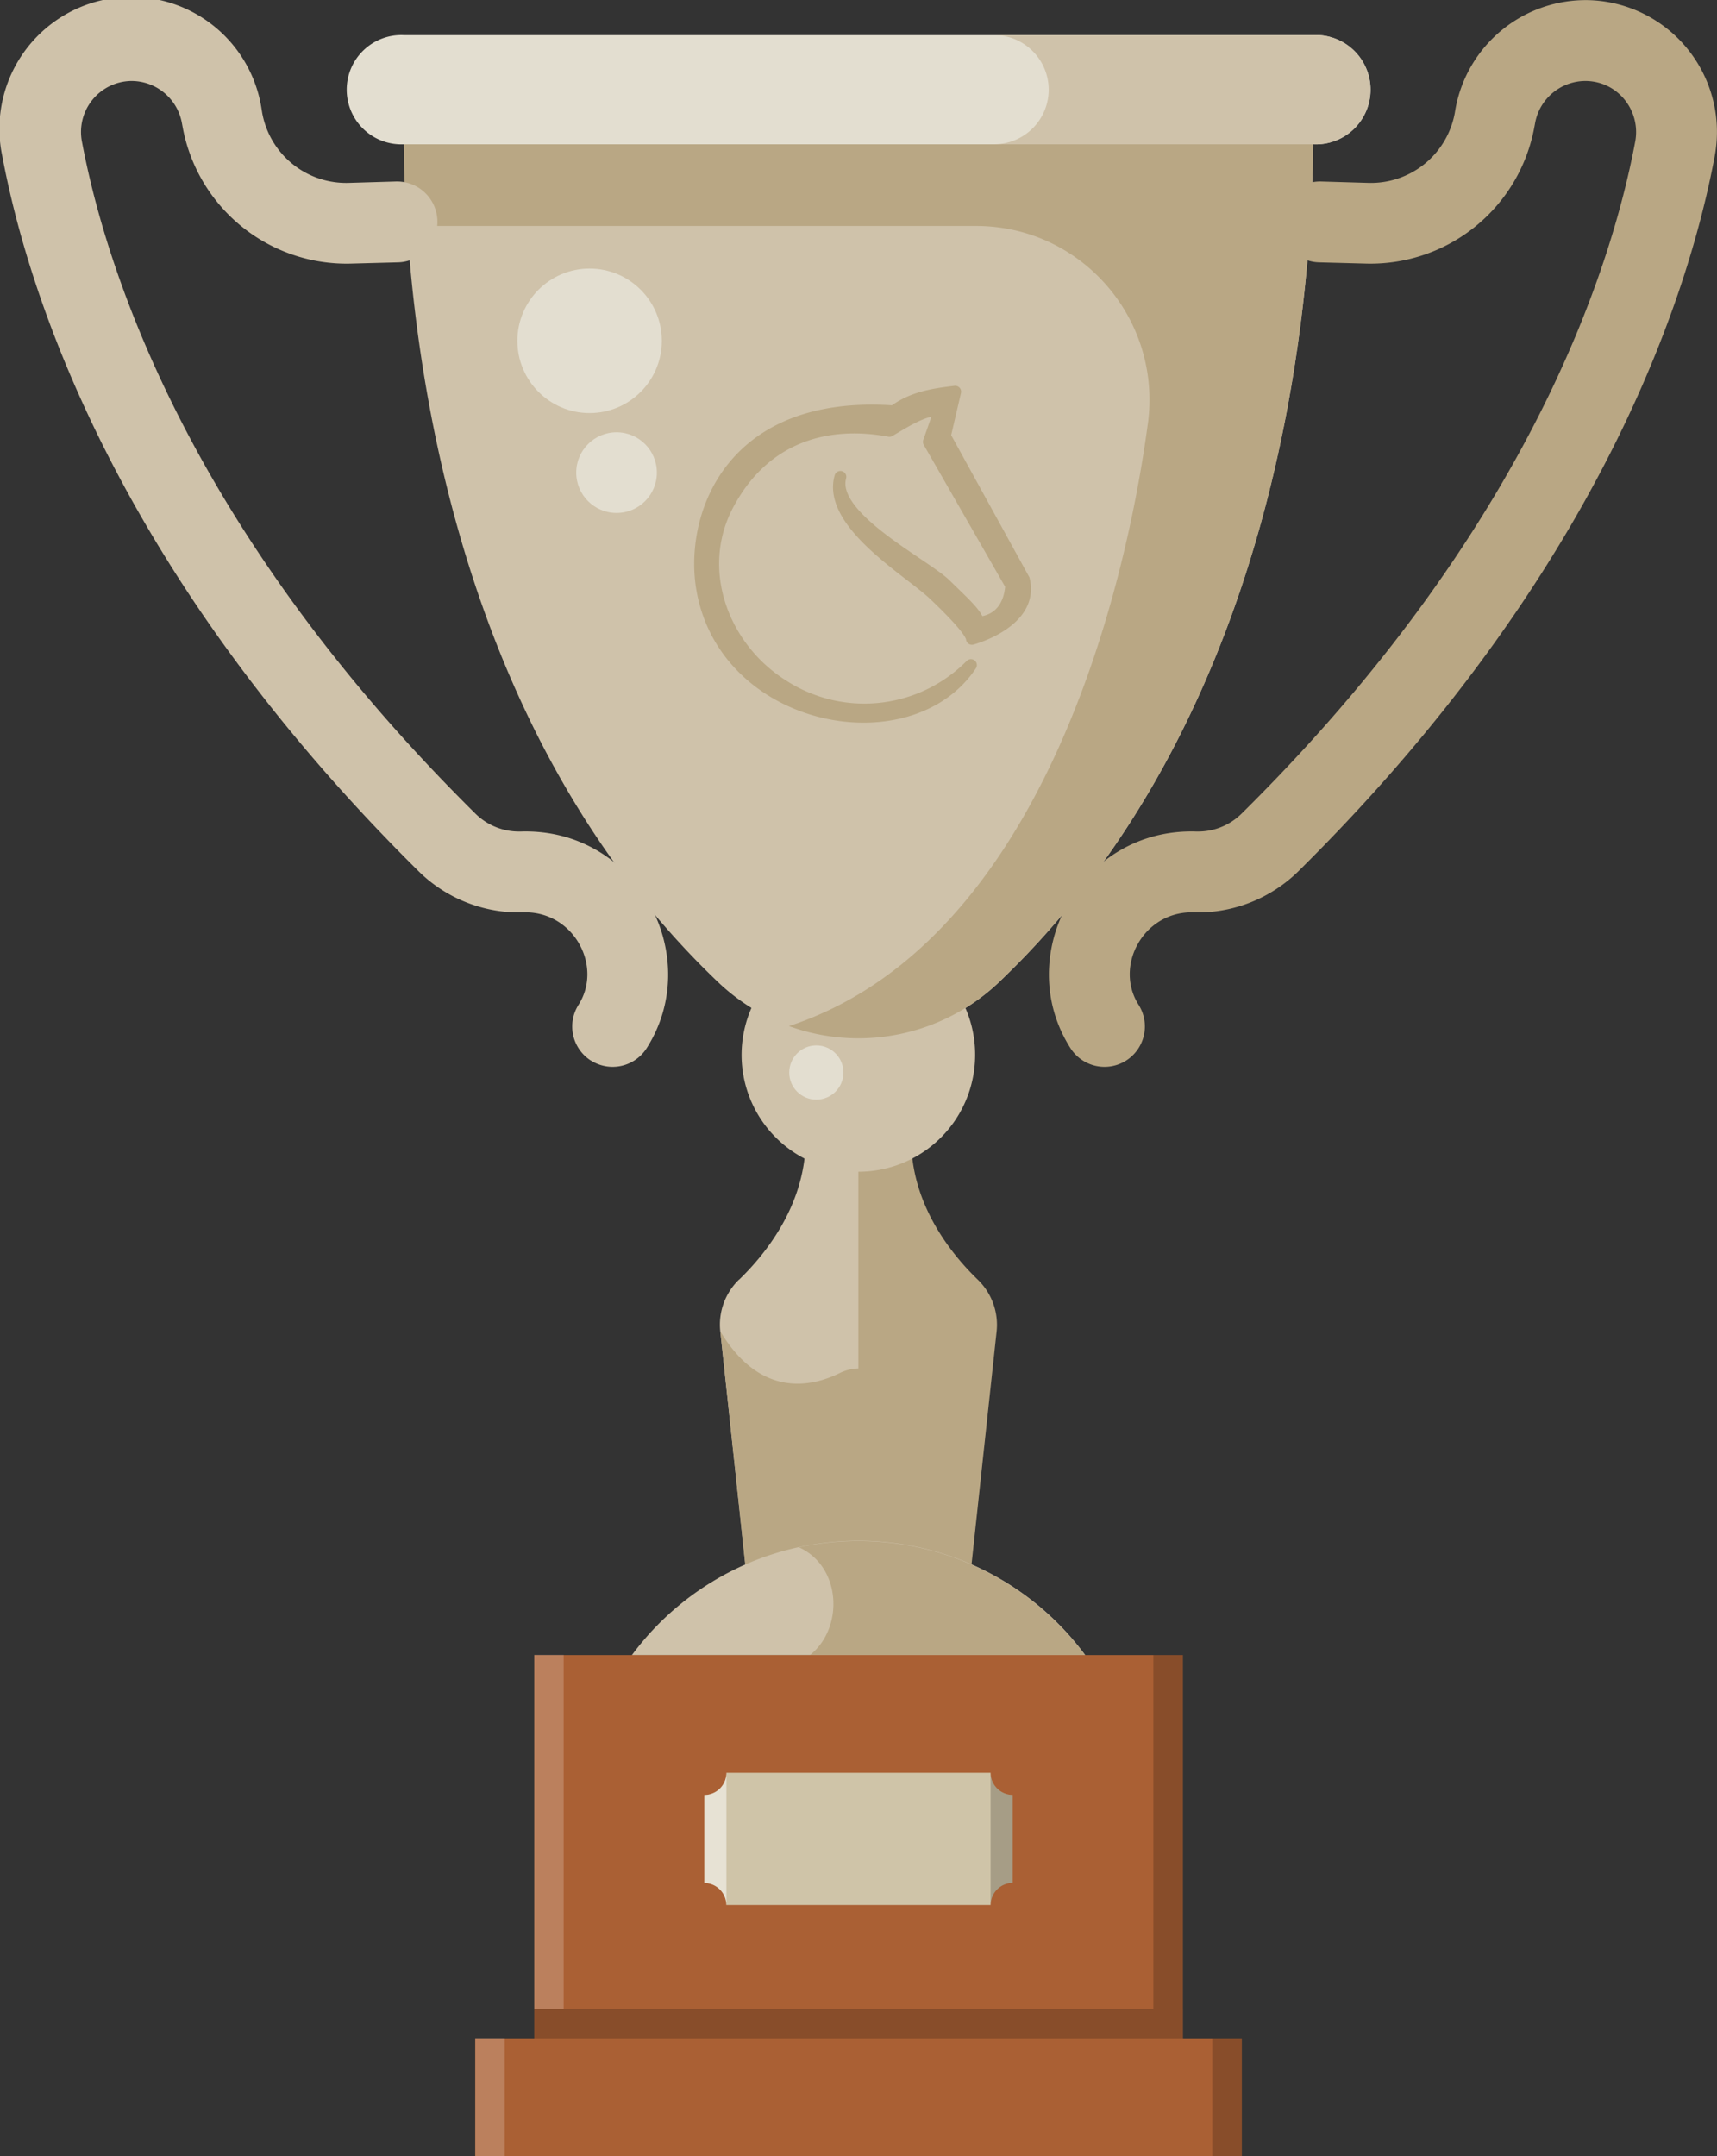 <svg xmlns="http://www.w3.org/2000/svg" viewBox="0 0 123.22 154.69"><rect x="0" y="0" width="123.22" height="154.69" fill="#333333" stroke="none"/><path fill="#cfc2aa" d="M53.04 91.8c1.78-1.72 4.45-4.97 4.75-9.26a8.34 8.34 0 0 0 3.81.92 8.41 8.41 0 0 0 .58-.02v27.7l-.58-.01c-2.86 0-5.58.6-8.05 1.66l-1.86-17.27a4.5 4.5 0 0 1 1.35-3.73z"/><path fill="#b9a784" d="M53.54 112.8 51.7 95.53v-.01c2.9 4.83 6.6 3.95 8.56 2.98a3.19 3.19 0 0 1 1.93-.29v12.93l-.58-.01a20.19 20.19 0 0 0-8.06 1.67z"/><path fill="#b9a784" d="M65.42 82.54c.3 4.29 2.97 7.54 4.75 9.26a4.5 4.5 0 0 1 1.35 3.73l-1.86 17.27a20.18 20.18 0 0 0-8.06-1.67V83.46a8.33 8.33 0 0 0 3.82-.92z"/><path fill="#cfc2aa" d="M69.07 71.86a8.34 8.34 0 0 1 .91 3.8 8.38 8.38 0 1 1-15.84-3.8 14.7 14.7 0 0 0 14.93 0z"/><path fill="#cfc2aa" d="M94.23 9.77h.02c-.08 12.73-2.61 41.78-22.64 60.77a14.62 14.62 0 0 1-19.99 0C31.6 51.53 29.06 22.5 28.98 9.75z"/><path fill="#b9a784" d="M82.38 30.37c1-7.5-4.78-14.16-12.34-14.16H29.2a109.8 109.8 0 0 1-.23-6.44h65.27c-.07 12.73-2.61 41.78-22.64 60.77a14.63 14.63 0 0 1-14.98 3.07c17.68-5.8 24-30.15 25.76-43.25z"/><path fill="#e3ded0" d="M28.99 10.35h65.25a3.92 3.92 0 1 0 0-7.83H29a3.92 3.92 0 1 0 0 7.83z"/><path fill="#cfc2aa" d="M75.26 6.43a3.92 3.92 0 0 0-3.91-3.91h22.88a3.92 3.92 0 1 1 0 7.83H71.35a3.92 3.92 0 0 0 3.91-3.92z"/><path fill="#b9a784" d="M80.82 76.08a2.9 2.9 0 0 0 .89-4c-1.75-2.76.32-6.63 3.8-6.63h.2c2.77.08 5.49-1 7.47-2.95 21.62-21.38 28-41.3 29.87-51.27A9.46 9.46 0 0 0 114.02.01a9.5 9.5 0 0 0-9.58 7.87l-.04.24a6.12 6.12 0 0 1-6.19 5l-3.4-.1a2.9 2.9 0 0 0-2.97 2.82 2.9 2.9 0 0 0 2.82 2.98l3.4.09a11.96 11.96 0 0 0 12.05-9.78l.05-.27a3.68 3.68 0 0 1 3.7-3.05c2.3.06 3.9 2.17 3.49 4.35-1.75 9.3-7.75 27.95-28.25 48.21a4.44 4.44 0 0 1-3.23 1.28h-.07c-8.3-.23-13.2 8.92-8.98 15.54a2.9 2.9 0 0 0 4 .89z"/><g fill="#e3ded0" transform="matrix(-.265 0 0 .265 -334.2 201.48)"><circle cx="-1482.2" cy="-469.96" r="7.34"/><circle cx="-1428.1" cy="-632.36" r="10.92"/><circle cx="-1420.8" cy="-668.04" r="19.56"/></g><path fill="#cfc2aa" d="M42.4 76.08a2.9 2.9 0 0 1-.88-4c1.75-2.76-.33-6.63-3.8-6.63H37.5c-2.76.08-5.49-1-7.46-2.95C8.42 41.12 2.05 21.2.17 11.23a9.46 9.46 0 1 1 18.61-3.35l.04.24a6.12 6.12 0 0 0 6.2 5l3.39-.1a2.9 2.9 0 1 1 .16 5.8l-3.4.09a11.96 11.96 0 0 1-12.06-9.78l-.05-.27a3.68 3.68 0 0 0-3.7-3.05 3.66 3.66 0 0 0-3.48 4.35c1.75 9.3 7.74 27.95 28.25 48.22a4.44 4.44 0 0 0 3.22 1.27h.07c8.3-.23 13.2 8.92 8.99 15.54a2.9 2.9 0 0 1-4 .89zm2.95 42.65a20.23 20.23 0 0 1 32.53 0z"/><path fill="#b9a784" d="M57.33 111a20.34 20.34 0 0 1 4.27-.45c6.66 0 12.57 3.21 16.26 8.18H58.13c2.45-1.95 2.25-6.36-.8-7.73z"/><path fill="#aa6034" d="M84.89 146.23H38.34v-27.5h46.55v25.38zm0 0h4.23v8.46H34.1v-8.46h4.23z"/><path d="M38.34 144.11h46.54v2.12H38.34z" opacity=".2"/><path fill="#fff" d="M38.34 118.72h2.11v25.39h-2.11zm-4.23 27.5h2.11v8.47h-2.11z" opacity=".2"/><path d="M87 146.23h2.12v8.46H87zm-4.23-27.5h2.12v25.38h-2.12z" opacity=".2"/><g stroke-width="1.34"><path fill="#cfc4a8" d="M52.13 127.18h18.96c0 .87.71 1.58 1.58 1.58v6.32a1.59 1.59 0 0 0-1.58 1.58H52.12a1.58 1.58 0 0 0-1.57-1.58v-6.32a1.58 1.58 0 0 0 1.58-1.58z"/><path fill="#fff" d="M50.55 128.77v6.32c.87 0 1.58.71 1.58 1.58v-9.48a1.58 1.58 0 0 1-1.58 1.58z" opacity=".5"/><path d="M72.67 135.09v-6.33a1.58 1.58 0 0 1-1.58-1.58v9.49c0-.87.71-1.58 1.58-1.58z" opacity=".2"/></g><path fill="#b9a784" stroke="#b9a784" stroke-linejoin="round" stroke-width=".85" d="M68.55 28.1c-1.68.2-3.07.42-4.42 1.41-11.5-.8-14.46 7.17-13.8 12.33 1.33 9.92 14.87 12.58 19.35 5.87a10.77 10.77 0 0 1-13.49 1.47c-4.3-2.7-6.43-8.28-3.96-12.96 2.47-4.68 6.81-6.2 11.6-5.31 1.15-.68 2.48-1.54 3.64-1.52l-.81 2.31L72.57 42c-.2 2.69-2.33 2.65-2.33 2.65-.27-.7-.89-1.25-2.41-2.73-1.53-1.47-8.32-4.84-7.52-7.71-.95 3.31 4.91 6.74 6.68 8.4 1.78 1.68 2.73 2.8 2.76 3.22 0 0 4.47-1.19 3.73-4.25l-5.67-10.3zm1.26 17.32z"/></svg>